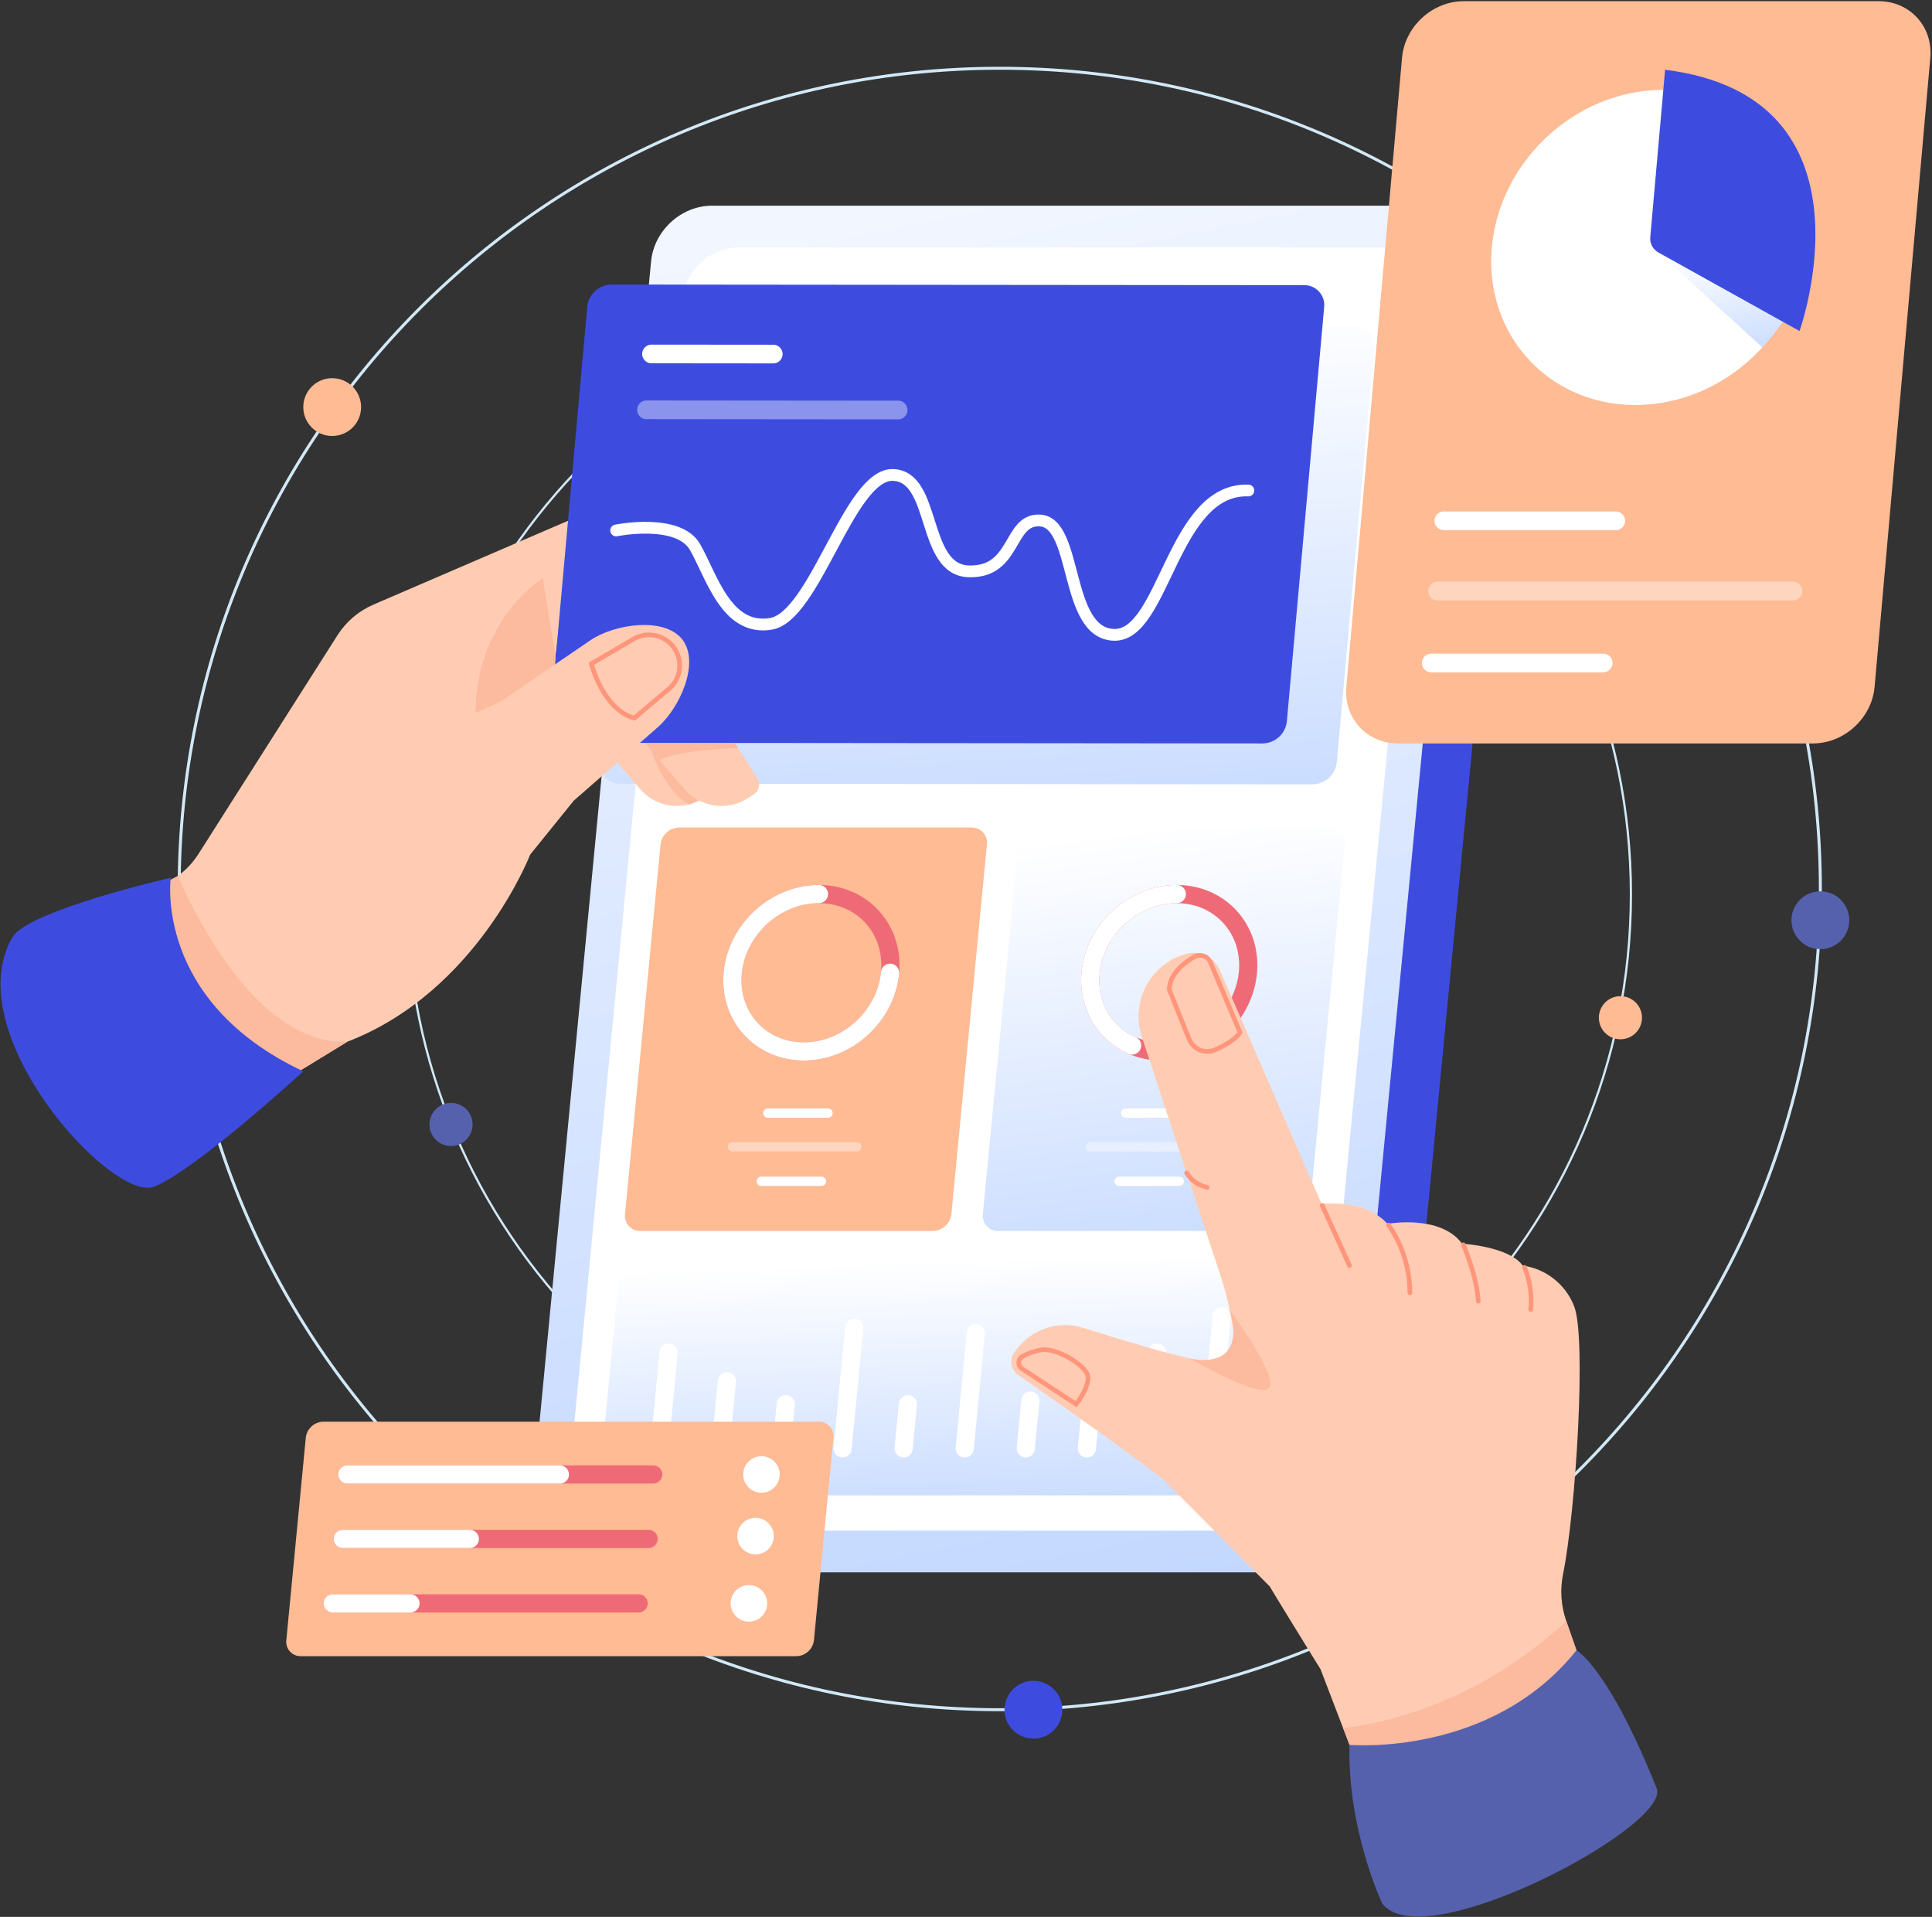 <svg width="1242" height="1232" viewBox="0 0 1242 1232" fill="none" xmlns="http://www.w3.org/2000/svg">
<rect x="0" y="0" width="1242" height="1232" fill="#333333" stroke="none"/>
<path d="M642.704 1098.84C934.049 1098.84 1170.23 862.675 1170.23 571.354C1170.23 280.034 934.049 43.873 642.704 43.873C351.358 43.873 115.175 280.034 115.175 571.354C115.175 862.675 351.358 1098.84 642.704 1098.84Z" stroke="#D1E8F7" stroke-width="1.916" stroke-miterlimit="10"/>
<path d="M213.549 280.212C223.811 280.212 232.13 271.894 232.13 261.633C232.13 251.371 223.811 243.055 213.549 243.055C203.288 243.055 194.969 251.371 194.969 261.633C194.969 271.894 203.288 280.212 213.549 280.212Z" fill="#FEBB94"/>
<path d="M1170.23 610.022C1180.49 610.022 1188.82 601.705 1188.82 591.444C1188.82 581.183 1180.49 572.864 1170.23 572.864C1159.97 572.864 1151.65 581.183 1151.65 591.444C1151.65 601.705 1159.97 610.022 1170.23 610.022Z" fill="#5661AE"/>
<path d="M664.341 1117.41C674.602 1117.41 682.921 1109.1 682.921 1098.84C682.921 1088.58 674.602 1080.26 664.341 1080.26C654.079 1080.26 645.76 1088.58 645.76 1098.84C645.76 1109.1 654.079 1117.41 664.341 1117.41Z" fill="#3D4CDF"/>
<path d="M654.925 968.316C872.261 968.316 1048.45 792.146 1048.45 574.829C1048.45 357.51 872.261 181.341 654.925 181.341C437.588 181.341 261.402 357.51 261.402 574.829C261.402 792.146 437.588 968.316 654.925 968.316Z" stroke="#D1E8F7" stroke-width="1.43" stroke-miterlimit="10"/>
<path d="M1041.7 667.95C1049.36 667.95 1055.56 661.745 1055.56 654.091C1055.56 646.436 1049.36 640.231 1041.7 640.231C1034.05 640.231 1027.84 646.436 1027.84 654.091C1027.84 661.745 1034.05 667.95 1041.7 667.95Z" fill="#FEBB94"/>
<path d="M289.939 736.562C297.595 736.562 303.8 730.357 303.8 722.702C303.8 715.049 297.595 708.844 289.939 708.844C282.285 708.844 276.08 715.049 276.08 722.702C276.08 730.357 282.285 736.562 289.939 736.562Z" fill="#5661AE"/>
<path d="M478.653 236.513C486.309 236.513 492.514 230.308 492.514 222.653C492.514 214.999 486.309 208.794 478.653 208.794C470.999 208.794 464.793 214.999 464.793 222.653C464.793 230.308 470.999 236.513 478.653 236.513Z" fill="#3D4CDF"/>
<path d="M859.739 1010.56H405.282C385.565 1010.56 371.119 994.582 373.015 974.867L450.594 167.9C452.488 148.185 470.007 132.203 489.724 132.203H944.181C963.897 132.203 978.344 148.185 976.448 167.9L898.869 974.867C896.974 994.582 879.454 1010.56 859.739 1010.56Z" fill="#3D4CDF"/>
<path d="M827.71 1010.56H373.253C353.538 1010.56 339.092 994.582 340.986 974.867L418.565 167.9C420.461 148.185 437.98 132.203 457.697 132.203H912.154C931.869 132.203 946.315 148.185 944.421 167.9L866.842 974.867C864.946 994.582 847.427 1010.56 827.71 1010.56Z" fill="url(#paint0_linear_578_3302)"/>
<path d="M810.488 983.737H395.635C377.363 983.737 363.974 968.927 365.73 950.657L438.654 192.111C440.412 173.84 456.647 159.03 474.919 159.03H889.772C908.044 159.03 921.433 173.84 919.677 192.111L846.753 950.657C844.995 968.927 828.76 983.737 810.488 983.737Z" fill="white"/>
<path d="M843.757 504.104L398.725 503.709C396.907 503.759 395.1 503.419 393.423 502.714C391.748 502.01 390.24 500.955 389.005 499.622C387.768 498.289 386.831 496.707 386.254 494.983C385.678 493.258 385.476 491.43 385.663 489.621L409.655 223.234C410.089 219.389 411.916 215.838 414.79 213.248C417.662 210.656 421.383 209.208 425.252 209.171L870.283 209.567C872.101 209.518 873.909 209.856 875.586 210.561C877.261 211.267 878.769 212.32 880.004 213.654C881.241 214.988 882.178 216.569 882.754 218.294C883.331 220.017 883.533 221.845 883.346 223.654L859.353 490.043C858.92 493.886 857.093 497.438 854.219 500.029C851.346 502.619 847.625 504.069 843.757 504.104Z" fill="url(#paint1_linear_578_3302)"/>
<path d="M829.744 791.14H641.647C640.26 791.168 638.882 790.896 637.608 790.346C636.334 789.796 635.194 788.978 634.263 787.949C633.334 786.919 632.635 785.703 632.216 784.379C631.795 783.057 631.666 781.66 631.832 780.283L654.671 542.712C655 539.766 656.389 537.041 658.579 535.043C660.769 533.046 663.609 531.914 666.573 531.855H854.672C856.059 531.827 857.436 532.098 858.709 532.649C859.983 533.199 861.123 534.017 862.054 535.046C862.985 536.076 863.684 537.292 864.103 538.614C864.522 539.938 864.653 541.335 864.485 542.712L841.646 780.283C841.317 783.228 839.928 785.953 837.738 787.95C835.55 789.947 832.708 791.081 829.744 791.14Z" fill="url(#paint2_linear_578_3302)"/>
<path d="M784.901 660.083C806.115 639.868 808.423 607.86 790.058 588.593C771.692 569.326 739.609 570.095 718.396 590.31C697.184 610.526 694.875 642.533 713.241 661.801C731.606 681.068 763.689 680.299 784.901 660.083Z" stroke="#EF6A77" stroke-width="11.69" stroke-miterlimit="10"/>
<path d="M727.803 671.928C710.206 664.33 699.053 646.268 701.078 625.196C703.763 597.269 728.58 574.63 756.51 574.63" stroke="white" stroke-width="11.69" stroke-miterlimit="10" stroke-linecap="round"/>
<path d="M723.628 715.396H762.325" stroke="white" stroke-width="5.984" stroke-miterlimit="10" stroke-linecap="round"/>
<path d="M719.414 759.218H758.113" stroke="white" stroke-width="5.984" stroke-miterlimit="10" stroke-linecap="round"/>
<path opacity="0.4" d="M700.906 737.06H780.881" stroke="white" stroke-width="5.984" stroke-miterlimit="10" stroke-linecap="round"/>
<path d="M599.712 791.14H411.614C410.227 791.168 408.849 790.896 407.575 790.346C406.303 789.796 405.162 788.978 404.23 787.949C403.301 786.919 402.602 785.703 402.183 784.379C401.762 783.057 401.633 781.66 401.799 780.283L424.638 542.712C424.968 539.766 426.356 537.041 428.546 535.043C430.736 533.046 433.577 531.914 436.54 531.855H624.639C626.026 531.827 627.403 532.098 628.677 532.649C629.95 533.199 631.09 534.017 632.021 535.046C632.952 536.076 633.651 537.292 634.07 538.614C634.489 539.938 634.62 541.335 634.453 542.712L611.613 780.283C611.284 783.228 609.896 785.953 607.705 787.95C605.517 789.947 602.675 791.081 599.712 791.14Z" fill="#FEBB94"/>
<path d="M554.869 660.083C576.081 639.868 578.389 607.86 560.024 588.593C541.66 569.326 509.575 570.095 488.362 590.31C467.15 610.526 464.842 642.533 483.207 661.801C501.572 681.068 533.657 680.299 554.869 660.083Z" stroke="#EF6A77" stroke-width="11.69" stroke-miterlimit="10"/>
<path d="M572.186 625.196C569.502 653.123 544.685 675.762 516.755 675.762C488.825 675.762 468.36 653.123 471.046 625.196C473.73 597.269 498.547 574.63 526.477 574.63" stroke="white" stroke-width="11.69" stroke-miterlimit="10" stroke-linecap="round"/>
<path d="M493.596 715.396H532.293" stroke="white" stroke-width="5.984" stroke-miterlimit="10" stroke-linecap="round"/>
<path d="M489.381 759.218H528.081" stroke="white" stroke-width="5.984" stroke-miterlimit="10" stroke-linecap="round"/>
<path opacity="0.4" d="M470.874 737.06H550.849" stroke="white" stroke-width="5.984" stroke-miterlimit="10" stroke-linecap="round"/>
<path d="M813.977 961.062H394.71C393.395 961.087 392.09 960.831 390.884 960.309C389.676 959.787 388.595 959.012 387.713 958.037C386.832 957.062 386.17 955.909 385.771 954.654C385.374 953.401 385.251 952.078 385.408 950.772L397.92 820.635C398.232 817.844 399.549 815.26 401.624 813.367C403.699 811.474 406.391 810.401 409.2 810.345H828.466C829.781 810.318 831.085 810.576 832.293 811.098C833.499 811.62 834.58 812.393 835.462 813.37C836.344 814.345 837.005 815.498 837.404 816.751C837.801 818.006 837.925 819.329 837.767 820.635L825.256 950.772C824.943 953.563 823.628 956.146 821.553 958.039C819.478 959.933 816.784 961.006 813.977 961.062Z" fill="url(#paint3_linear_578_3302)"/>
<path d="M423.907 930.888L429.821 869.365" stroke="white" stroke-width="11.69" stroke-miterlimit="10" stroke-linecap="round"/>
<path d="M467.305 887.79L463.161 930.888" stroke="white" stroke-width="11.69" stroke-miterlimit="10" stroke-linecap="round"/>
<path d="M505.143 902.509L502.415 930.888" stroke="white" stroke-width="11.69" stroke-miterlimit="10" stroke-linecap="round"/>
<path d="M549.119 853.377L541.668 930.888" stroke="white" stroke-width="11.69" stroke-miterlimit="10" stroke-linecap="round"/>
<path d="M583.65 902.509L580.922 930.888" stroke="white" stroke-width="11.69" stroke-miterlimit="10" stroke-linecap="round"/>
<path d="M627.298 856.801L620.175 930.888" stroke="white" stroke-width="11.69" stroke-miterlimit="10" stroke-linecap="round"/>
<path d="M662.387 900.126L659.429 930.888" stroke="white" stroke-width="11.69" stroke-miterlimit="10" stroke-linecap="round"/>
<path d="M700.258 914.501L698.683 930.888" stroke="white" stroke-width="11.69" stroke-miterlimit="10" stroke-linecap="round"/>
<path d="M743.85 869.365L737.936 930.888" stroke="white" stroke-width="11.69" stroke-miterlimit="10" stroke-linecap="round"/>
<path d="M785.356 845.94L777.189 930.888" stroke="white" stroke-width="11.69" stroke-miterlimit="10" stroke-linecap="round"/>
<path d="M434.772 463.256L458.335 500.163C459.399 501.829 459.76 503.847 459.343 505.778C458.923 507.711 457.76 509.398 456.102 510.476L452.294 512.949C445.92 517.091 438.258 518.778 430.734 517.697C423.209 516.614 416.333 512.838 411.383 507.067L380.115 470.606L434.772 463.256Z" fill="#FFCCB3"/>
<path d="M416.793 477.458C416.793 477.458 425.518 507.413 443.046 517.023C447.597 515.261 451.969 513.068 456.102 510.475L436.448 477.458" fill="#FCBA9F"/>
<path d="M13.686 612.169L106.238 567.82C114.959 563.642 122.332 557.1 127.521 548.94L216.93 408.306C222.496 399.551 230.569 392.672 240.099 388.568L368.875 333.093L341.305 541.563L340.82 549.264C340.82 549.264 306.76 637.471 223.278 669.516L89.808 751.145L13.686 612.169Z" fill="#FFCCB3"/>
<path d="M114.407 562.927C114.407 562.927 158.188 672.194 223.279 669.516L181.72 694.933C181.72 694.933 40.663 668.769 93.464 573.725L114.407 562.927Z" fill="#FCBA9F"/>
<path d="M348.942 371.673C348.942 371.673 303.411 399.261 305.826 463.255L360.504 442.824L348.942 371.673Z" fill="#FCBA9F"/>
<path d="M463.32 463.256L486.882 500.163C487.946 501.829 488.308 503.847 487.89 505.778C487.472 507.711 486.307 509.398 484.65 510.476L480.842 512.949C474.467 517.091 466.806 518.778 459.281 517.697C451.756 516.614 444.88 512.838 439.931 507.067L408.664 470.606L463.32 463.256Z" fill="#FFCCB3"/>
<path d="M811.66 477.81L366.629 477.414C364.811 477.463 363.003 477.124 361.328 476.418C359.651 475.714 358.145 474.66 356.908 473.327C355.671 471.993 354.734 470.412 354.157 468.687C353.581 466.962 353.379 465.135 353.566 463.326L377.558 196.938C377.994 193.093 379.819 189.542 382.693 186.952C385.566 184.362 389.287 182.912 393.156 182.875L838.187 183.272C840.004 183.222 841.812 183.562 843.489 184.266C845.164 184.971 846.672 186.025 847.907 187.358C849.144 188.692 850.081 190.274 850.658 191.998C851.234 193.723 851.436 195.551 851.251 197.358L827.258 463.747C826.823 467.591 824.996 471.143 822.124 473.733C819.25 476.323 815.528 477.773 811.66 477.81Z" fill="#3D4CDF"/>
<path d="M396.094 340.912C396.094 340.912 436.042 332.834 446.793 351.578C457.544 370.321 466.814 405.52 495.419 400.983C524.024 396.445 545.92 304.417 574.041 305.257C602.163 306.096 592.248 366.369 622.858 367.21C653.466 368.051 648.022 333.543 668.423 334.505C693.17 335.671 683.945 407.176 716.212 408.019C748.479 408.862 753.744 313.568 802.523 315.24" stroke="white" stroke-width="7.565" stroke-miterlimit="10" stroke-linecap="round"/>
<path d="M418.815 227.49L497.112 227.559" stroke="white" stroke-width="11.999" stroke-miterlimit="10" stroke-linecap="round"/>
<path opacity="0.4" d="M415.583 263.378L577.389 263.523" stroke="white" stroke-width="11.999" stroke-miterlimit="10" stroke-linecap="round"/>
<path d="M264.085 476.489L321.174 451.344L379.556 411.496C394.91 401.017 426.974 396.296 438.517 410.865C450.259 425.684 437.07 454.998 422.829 467.432L368.875 514.543L340.818 549.264L264.085 476.489Z" fill="#FFCCB3"/>
<path d="M380.115 426.628C380.115 426.628 387.822 456.345 407.805 461.487L428.999 443.582C431.148 441.982 432.949 439.961 434.291 437.643C435.634 435.324 436.49 432.756 436.808 430.097C437.126 427.437 436.899 424.74 436.14 422.17C435.381 419.601 434.108 417.212 432.396 415.152C429.405 411.552 425.234 409.131 420.624 408.322C416.015 407.515 411.267 408.371 407.231 410.738L380.115 426.628Z" stroke="#FF967C" stroke-width="3" stroke-linecap="round"/>
<path d="M109.755 564.146C109.755 564.146 98.691 643.262 194.969 688.565C194.969 688.565 125.808 752.002 99.143 762.669C72.48 773.334 -27.703 664.33 7.929 602.461C17.922 585.111 109.755 564.146 109.755 564.146Z" fill="#3D4CDF"/>
<path d="M474.552 480.85C474.552 480.85 437.027 481.615 423.965 488.451L414.537 477.457L472.387 477.458L474.552 480.85Z" fill="#FCBA9F"/>
<path d="M1165.49 477.81H898.673C878.574 477.81 863.723 461.517 865.503 441.42L901.302 37.163C903.081 17.068 920.817 0.775 940.916 0.775H1207.73C1227.84 0.775 1242.68 17.068 1240.9 37.163L1205.1 441.42C1203.32 461.517 1185.58 477.81 1165.49 477.81Z" fill="#FEBB94"/>
<path d="M1127.29 229.042C1169.55 188.626 1173.8 124.516 1136.81 85.85C1099.81 47.184 1035.57 48.601 993.323 89.018C951.075 129.434 946.815 193.544 983.811 232.21C1020.81 270.878 1085.05 269.458 1127.29 229.042Z" fill="white"/>
<path d="M1065.96 162.176L1132.94 223.258C1132.94 223.258 1148.18 206.881 1152.72 195.177L1065.96 162.176Z" fill="url(#paint4_linear_578_3302)"/>
<path d="M1070.42 44.842L1060.9 152.317C1060.69 154.274 1061.06 156.251 1061.96 158.004C1062.86 159.756 1064.25 161.206 1065.96 162.176L1156.84 212.766C1156.84 212.766 1210.81 62.226 1070.42 44.842Z" fill="#3D4CDF"/>
<path d="M928.177 334.727H1038.71" stroke="white" stroke-width="12" stroke-miterlimit="10" stroke-linecap="round"/>
<path d="M920.085 426.104H1030.62" stroke="white" stroke-width="12" stroke-miterlimit="10" stroke-linecap="round"/>
<path opacity="0.4" d="M924.177 379.899H1152.61" stroke="white" stroke-width="12" stroke-miterlimit="10" stroke-linecap="round"/>
<path d="M837.354 775.623C837.354 775.623 872.985 766.121 891.948 786.538C891.948 786.538 926.034 780.35 939.892 799.31C939.892 799.31 970.11 801.06 978.862 813.385C986.139 814.389 993.021 817.303 998.806 821.831C1004.59 826.358 1009.07 832.338 1011.8 839.16C1020.06 858.634 1013.05 971.218 1004.84 1011.56C1002.78 1021.65 1003.49 1032.11 1006.88 1041.83L1027.77 1101.86L883.218 1162.29L848.9 1072.78C848.9 1072.78 807.127 1005.66 801.158 993.725C795.191 981.792 805.306 882.765 784.934 820.903L837.354 775.623Z" fill="#FFCCB3"/>
<path d="M867.544 1121.41L863.375 1110.53C863.375 1110.53 938.38 1105.74 1006.87 1041.83L1013.43 1060.66C1013.43 1060.66 1004.97 1099.54 966.448 1117.87C927.928 1136.2 867.544 1121.41 867.544 1121.41Z" fill="#FCBA9F"/>
<path d="M867.544 1121.41C867.544 1121.41 958.335 1129.68 1013.43 1060.66C1013.43 1060.66 1033.77 1071.32 1065 1149.39C1074.59 1173.36 914.405 1258.73 888.505 1223.25C888.505 1223.25 866.146 1175.95 867.544 1121.41Z" fill="#5661AE"/>
<path d="M793.817 858.246C793.817 858.246 790.686 874.86 775.879 874.861C766.219 874.861 724.346 862.211 696.397 853.417C688.793 851.024 680.635 851.024 673.031 853.417C665.427 855.81 658.741 860.481 653.878 866.796L652.179 869.002C651.335 870.095 650.723 871.348 650.377 872.686C650.032 874.023 649.963 875.416 650.171 876.78C650.38 878.145 650.864 879.454 651.594 880.626C652.323 881.8 653.284 882.812 654.416 883.601C678.078 900.119 741.972 944.949 750.144 953.12C760.201 963.175 816.203 1019.55 816.203 1019.55L793.817 858.246Z" fill="#FFCCB3"/>
<path d="M790.418 841.602C790.418 841.602 820.684 882.564 816.204 891.531C811.723 900.498 764.793 873.082 764.793 873.082C764.793 873.082 802.663 882.823 790.418 841.602Z" fill="#FCBA9F"/>
<path d="M784.933 820.903L734.006 666.261C732.26 660.956 731.595 655.354 732.054 649.788C732.513 644.223 734.085 638.805 736.677 633.859C739.268 628.911 742.828 624.534 747.142 620.988C751.457 617.443 756.44 614.798 761.796 613.214C766.18 611.919 770.885 612.269 775.029 614.201C779.172 616.134 782.465 619.513 784.288 623.705L855.733 787.922L784.933 820.903Z" fill="#FFCCB3"/>
<path d="M762.849 753.842C764.292 756.213 766.21 758.26 768.481 759.854C770.753 761.45 773.329 762.557 776.05 763.11" stroke="#FF967C" stroke-width="3" stroke-linecap="round"/>
<path d="M781.172 674.676C787.369 671.931 794.204 668.094 797.144 663.615L778.181 618.593C777.775 617.622 777.167 616.75 776.398 616.032C775.629 615.315 774.717 614.769 773.721 614.431C772.726 614.092 771.669 613.97 770.622 614.072C769.575 614.173 768.562 614.495 767.65 615.017C760.901 618.912 751.994 625.939 751.648 636.028L764.474 667.942C765.104 669.501 766.041 670.916 767.229 672.104C768.417 673.293 769.834 674.229 771.391 674.857C772.951 675.487 774.62 675.794 776.301 675.763C777.981 675.732 779.638 675.362 781.172 674.676Z" stroke="#FF967C" stroke-width="3" stroke-linecap="round"/>
<path d="M849.987 774.712L867.545 813.385" stroke="#FF967C" stroke-width="3" stroke-linecap="round"/>
<path d="M892.65 787.33C901.572 800.119 906.354 815.339 906.349 830.934" stroke="#FF967C" stroke-width="3" stroke-linecap="round"/>
<path d="M940.73 800.033C940.73 800.033 949.568 820.301 950.298 836.329" stroke="#FF967C" stroke-width="3" stroke-linecap="round"/>
<path d="M980.099 814.587C983.58 823.14 984.93 832.411 984.032 841.601" stroke="#FF967C" stroke-width="3" stroke-linecap="round"/>
<path d="M691.812 902.509C691.812 902.509 702.27 889.229 698.683 882.568C695.095 875.907 679.138 866.487 669.916 867.512C665.515 868.175 661.269 869.621 657.38 871.783C656.673 872.152 656.075 872.701 655.646 873.374C655.216 874.046 654.969 874.819 654.93 875.616C654.891 876.413 655.061 877.207 655.422 877.917C655.786 878.629 656.327 879.234 656.995 879.67L691.812 902.509Z" stroke="#FF967C" stroke-width="3" stroke-linecap="round"/>
<path d="M511.972 1064.44H193.368C192.053 1064.46 190.748 1064.21 189.541 1063.68C188.333 1063.16 187.252 1062.39 186.371 1061.41C185.488 1060.44 184.827 1059.28 184.429 1058.03C184.031 1056.78 183.907 1055.45 184.066 1054.15L196.577 924.009C196.889 921.218 198.205 918.635 200.281 916.742C202.356 914.85 205.048 913.776 207.857 913.72H526.463C527.778 913.694 529.082 913.951 530.289 914.473C531.496 914.994 532.577 915.769 533.46 916.744C534.341 917.72 535.003 918.873 535.401 920.126C535.798 921.381 535.922 922.705 535.764 924.009L523.254 1054.15C522.94 1056.94 521.624 1059.52 519.549 1061.41C517.475 1063.31 514.782 1064.38 511.972 1064.44Z" fill="#FEBB94"/>
<path d="M223.278 947.658H419.904" stroke="#EF6A77" stroke-width="11.69" stroke-miterlimit="10" stroke-linecap="round"/>
<path d="M223.278 947.658H359.914" stroke="white" stroke-width="11.69" stroke-miterlimit="10" stroke-linecap="round"/>
<path d="M220.337 989.079H416.962" stroke="#EF6A77" stroke-width="11.69" stroke-miterlimit="10" stroke-linecap="round"/>
<path d="M220.337 989.079H302.027" stroke="white" stroke-width="11.69" stroke-miterlimit="10" stroke-linecap="round"/>
<path d="M213.908 1030.5H410.533" stroke="#EF6A77" stroke-width="11.69" stroke-miterlimit="10" stroke-linecap="round"/>
<path d="M213.908 1030.5H263.865" stroke="white" stroke-width="11.69" stroke-miterlimit="10" stroke-linecap="round"/>
<path d="M489.505 959.405C495.994 959.405 501.254 954.145 501.254 947.658C501.254 941.169 495.994 935.91 489.505 935.91C483.017 935.91 477.757 941.169 477.757 947.658C477.757 954.145 483.017 959.405 489.505 959.405Z" fill="white"/>
<path d="M485.695 999.014C492.185 999.014 497.444 993.754 497.444 987.267C497.444 980.778 492.185 975.519 485.695 975.519C479.206 975.519 473.946 980.778 473.946 987.267C473.946 993.754 479.206 999.014 485.695 999.014Z" fill="white"/>
<path d="M481.443 1042.25C487.931 1042.25 493.192 1036.99 493.192 1030.5C493.192 1024.01 487.931 1018.75 481.443 1018.75C474.954 1018.75 469.694 1024.01 469.694 1030.5C469.694 1036.99 474.954 1042.25 481.443 1042.25Z" fill="white"/>
<defs>
<linearGradient id="paint0_linear_578_3302" x1="572.807" y1="-147.271" x2="990.213" y2="1944.65" gradientUnits="userSpaceOnUse">
<stop stop-color="white"/>
<stop offset="1" stop-color="#94B9FF"/>
</linearGradient>
<linearGradient id="paint1_linear_578_3302" x1="622.111" y1="208.469" x2="662.583" y2="838.543" gradientUnits="userSpaceOnUse">
<stop stop-color="white"/>
<stop offset="1" stop-color="#94B9FF"/>
</linearGradient>
<linearGradient id="paint2_linear_578_3302" x1="742.364" y1="531.236" x2="808.564" y2="1079.45" gradientUnits="userSpaceOnUse">
<stop stop-color="white"/>
<stop offset="1" stop-color="#94B9FF"/>
</linearGradient>
<linearGradient id="paint3_linear_578_3302" x1="600.323" y1="809.984" x2="611.983" y2="1132.88" gradientUnits="userSpaceOnUse">
<stop stop-color="white"/>
<stop offset="1" stop-color="#94B9FF"/>
</linearGradient>
<linearGradient id="paint4_linear_578_3302" x1="1107.18" y1="162.031" x2="1117.13" y2="292.3" gradientUnits="userSpaceOnUse">
<stop stop-color="white"/>
<stop offset="1" stop-color="#94B9FF"/>
</linearGradient>
</defs>
</svg>
